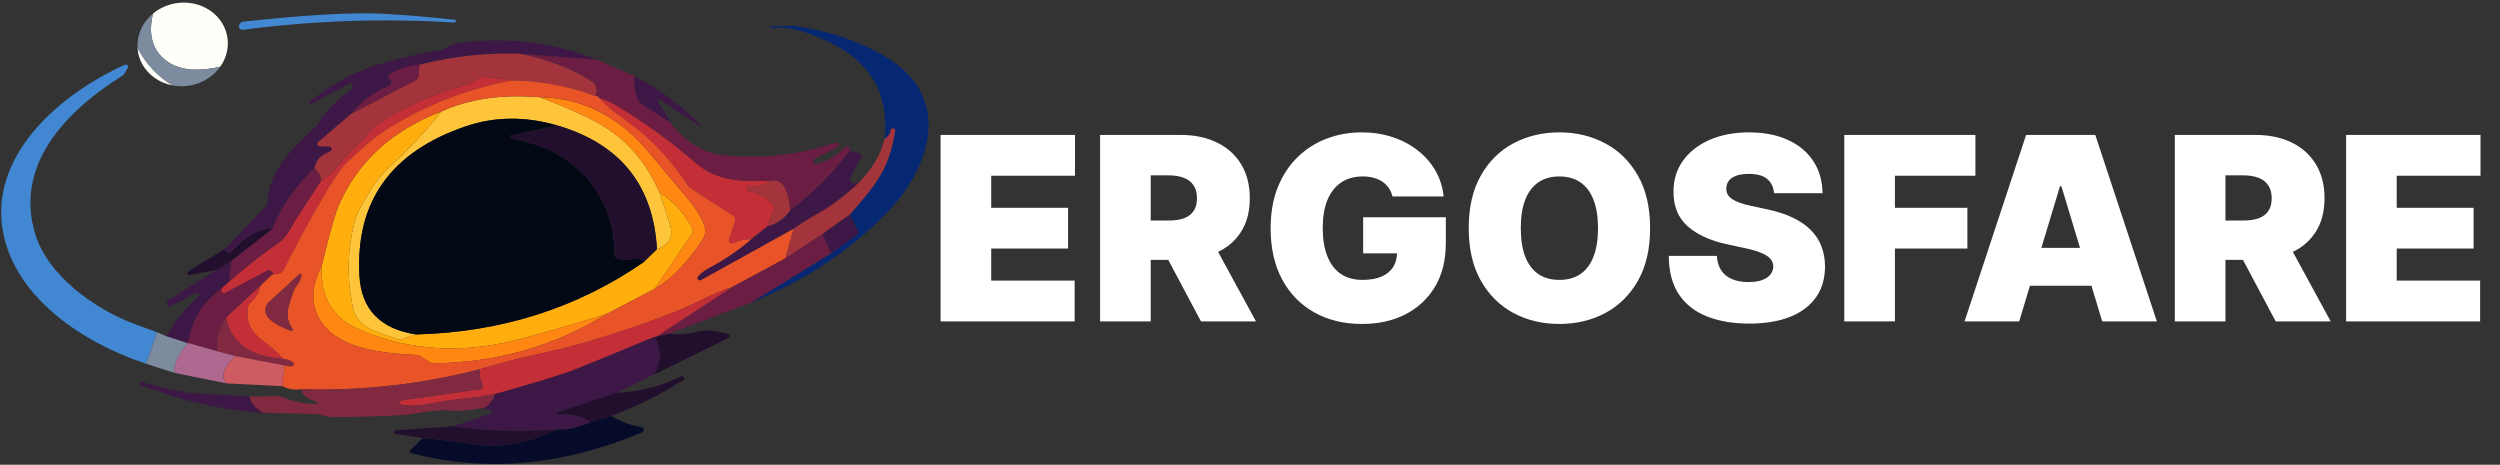 <svg width="156" height="29" viewBox="0 0 156 29" fill="none" xmlns="http://www.w3.org/2000/svg">
<rect x="0" y="0" width="156" height="29" fill="#333333" stroke="none"/>
<path d="M40.815 23.373C41.253 22.602 41.265 21.812 40.849 21.004C40.89 21.041 40.934 21.035 40.983 20.986L41.759 20.818C42.302 20.888 42.848 20.858 43.396 20.727C44.191 20.534 44.715 20.66 45.426 20.843C45.553 20.874 45.572 21.032 45.457 21.088L40.815 23.373Z" fill="#210F2D"/>
<path d="M40.849 21.004C41.265 21.812 41.253 22.602 40.815 23.373L38.451 24.516L34.784 25.722C34.746 25.736 34.723 25.771 34.73 25.806C34.738 25.845 34.776 25.869 34.815 25.866C35.689 25.808 36.375 25.965 36.872 26.339C36.015 26.706 35.326 26.857 34.803 26.791C32.521 26.964 30.333 26.9 28.237 26.599L30.642 25.82C30.715 25.796 30.719 25.705 30.65 25.673L30.18 25.456C30.532 25.29 30.762 24.999 30.872 24.583C33.447 23.872 35.192 23.331 36.107 22.96C37.721 22.305 39.301 21.653 40.849 21.004Z" fill="#3D1745"/>
<path d="M38.142 25.957L36.872 26.339C36.375 25.965 35.689 25.808 34.815 25.866C34.776 25.869 34.738 25.845 34.73 25.806C34.723 25.771 34.746 25.736 34.784 25.722L38.451 24.516C39.866 24.458 41.214 24.117 42.494 23.493C42.551 23.465 42.624 23.482 42.658 23.535L42.704 23.612C42.719 23.636 42.712 23.668 42.689 23.685C41.256 24.602 39.74 25.359 38.142 25.957Z" fill="#210F2D"/>
<path d="M38.142 25.957C38.741 26.319 39.364 26.548 40.012 26.644C40.199 26.672 40.233 26.907 40.061 26.981C35.438 28.926 30.677 29.568 25.663 28.278C25.579 28.257 25.549 28.158 25.61 28.099L26.378 27.335C27.508 27.428 28.64 27.565 29.774 27.745C31.253 27.976 32.929 27.658 34.803 26.791C35.326 26.857 36.015 26.706 36.872 26.339L38.142 25.957Z" fill="#050B29"/>
<path d="M28.237 26.599C30.333 26.9 32.521 26.964 34.803 26.791C32.929 27.658 31.253 27.976 29.774 27.745C28.64 27.565 27.508 27.428 26.378 27.335L24.704 27.086C24.639 27.075 24.593 27.023 24.593 26.963C24.596 26.904 24.646 26.854 24.711 26.851L28.237 26.599Z" fill="#210F2D"/>
<path d="M31.931 5.019C29.193 5.54 26.664 6.513 24.344 7.939C23.803 8.268 23.257 8.676 22.703 9.162C21.921 9.849 21.438 10.32 21.254 10.575C20.433 11.725 19.244 13.816 17.686 16.85C17.576 17.058 17.353 17.145 17.017 17.113C17.032 17.017 16.972 16.943 16.837 16.892C16.78 16.871 16.715 16.874 16.661 16.902L14.053 18.283C13.942 18.343 13.808 18.266 13.812 18.15L13.824 17.978L14.275 17.589C15.277 16.706 16.325 15.883 17.418 15.121C17.732 14.904 18.046 14.479 18.359 13.845C18.362 13.841 18.364 13.836 18.367 13.831L19.992 11.335C20.408 11.065 20.765 10.747 21.063 10.382C21.532 9.807 21.844 9.454 22 9.323C22.532 8.879 22.938 8.458 23.216 8.058C23.292 7.953 23.392 7.858 23.506 7.784C25.518 6.505 26.849 5.962 29.403 5.18C29.48 5.157 29.602 5.075 29.77 4.935C29.885 4.839 30.032 4.797 30.21 4.808C30.799 4.843 31.373 4.913 31.931 5.019Z" fill="#C42E37"/>
<path d="M48.088 11.273C47.721 11.548 47.28 11.658 46.765 11.602C46.712 11.595 46.658 11.627 46.643 11.672L46.612 11.767C46.593 11.837 46.639 11.907 46.715 11.921C47.388 12.043 47.892 12.325 48.226 12.769C48.302 12.867 48.322 12.997 48.276 13.113L47.87 14.15L46.876 14.932C46.506 14.928 46.135 15.005 45.763 15.164C45.61 15.227 45.45 15.097 45.495 14.95L45.855 13.835C45.905 13.681 45.84 13.516 45.698 13.425L43.174 11.795C43.044 11.711 42.933 11.598 42.849 11.472C42.003 10.185 41.017 9.076 39.893 8.146C39.235 7.602 38.103 6.922 37.361 6.084C37.752 6.206 38.117 6.369 38.459 6.575C40.213 7.629 41.853 8.815 43.381 10.133C44.616 11.202 45.97 11.378 48.088 11.273Z" fill="#C42E37"/>
<path d="M49.312 13.134C48.975 13.627 48.495 13.966 47.87 14.15L48.276 13.113C48.322 12.997 48.302 12.867 48.226 12.769C47.892 12.325 47.388 12.043 46.715 11.921C46.639 11.907 46.593 11.837 46.612 11.767L46.643 11.672C46.658 11.627 46.712 11.595 46.765 11.602C47.28 11.658 47.721 11.548 48.088 11.273C48.784 11.109 49.192 11.729 49.312 13.134Z" fill="#A3343B"/>
<path d="M17.017 17.113L16.26 17.817L14.107 19.815C13.65 20.407 13.476 21.11 13.583 21.926L11.743 21.403C11.662 21.445 11.601 21.431 11.56 21.361C11.618 21.347 11.669 21.323 11.713 21.288C11.748 21.26 11.773 21.213 11.785 21.147C12.03 19.848 12.71 18.792 13.824 17.978L13.812 18.15C13.808 18.266 13.942 18.343 14.053 18.283L16.661 16.902C16.715 16.874 16.78 16.871 16.837 16.892C16.972 16.943 17.032 17.017 17.017 17.113Z" fill="#6B1D43"/>
<path d="M16.998 14.284L14.428 16.292L13.495 16.846L11.866 17.158C11.709 17.186 11.621 17 11.755 16.92L13.996 15.56C14.198 15.775 14.36 15.815 14.482 15.679C15.346 14.709 16.185 14.244 16.998 14.284Z" fill="#210F2D"/>
<path d="M28.495 2.705C31.59 2.27 34.516 2.611 37.259 3.726L32.434 3.35C30.428 3.276 28.34 3.508 26.183 4.034C25.535 4.084 24.906 4.287 24.296 4.641C24.195 4.704 24.188 4.837 24.286 4.901C24.416 4.985 24.458 5.093 24.401 5.219C24.375 5.281 24.325 5.335 24.257 5.363C23.293 5.763 22.515 6.337 21.936 7.087L19.865 8.86C19.747 8.961 19.82 9.139 19.981 9.139H20.511C20.713 9.139 20.765 9.39 20.578 9.457C20.028 9.655 19.708 10.002 19.624 10.487C18.468 11.569 17.594 12.836 16.998 14.284C16.185 14.244 15.346 14.709 14.482 15.679C14.36 15.815 14.198 15.775 13.996 15.56L16.581 12.895C16.668 12.804 16.715 12.686 16.716 12.568C16.731 10.738 18.155 9.331 19.547 8.041C19.673 7.925 19.787 7.795 19.875 7.656C20.352 6.891 21.043 6.197 21.945 5.566C22.021 5.514 22.041 5.411 21.994 5.334L21.945 5.248C21.919 5.206 21.866 5.195 21.82 5.219L19.413 6.49C19.386 6.502 19.35 6.495 19.335 6.471L19.287 6.394L19.297 6.355C20.524 5.392 21.749 4.685 22.966 4.236C24.098 3.821 25.604 3.449 27.484 3.129C27.544 3.118 27.604 3.108 27.657 3.081L28.139 2.821C28.247 2.763 28.367 2.722 28.495 2.705Z" fill="#3D1745"/>
<path d="M39.581 4.747C41.17 5.552 42.576 6.598 43.799 7.887V7.906L43.78 7.916L41.227 6.269C41.179 6.238 41.112 6.242 41.073 6.278C41.036 6.319 41.028 6.381 41.064 6.423C41.388 6.78 41.646 7.19 41.825 7.646L39.995 6.461C39.919 6.413 39.856 6.339 39.821 6.259C39.62 5.797 39.54 5.291 39.581 4.747Z" fill="#3D1745"/>
<path d="M33.702 6.07C35.614 6.804 36.982 7.435 37.805 7.963C39.271 8.9 40.389 10.254 41.159 12.023C41.404 12.754 41.618 13.41 41.801 13.989C42.046 14.763 41.777 15.283 40.994 15.549C40.77 11.555 38.7 8.982 34.784 7.83C32.78 7.246 30.866 7.266 29.04 7.89C24.385 9.481 22.181 12.582 22.428 17.193C22.54 19.297 23.717 20.522 25.958 20.87L25.128 21.147C25.013 21.189 24.883 21.189 24.768 21.147C23.621 20.737 22.313 20.443 22.057 19.332C21.611 17.371 21.661 15.453 22.206 13.579C22.293 13.278 22.623 12.666 23.197 11.746C23.508 11.248 23.967 10.72 24.573 10.161C25.619 9.196 26.608 8.128 27.541 6.957C29.277 6.165 31.331 5.869 33.702 6.07Z" fill="#FEC53B"/>
<path d="M27.541 6.957C26.608 8.128 25.619 9.196 24.573 10.161C23.967 10.72 23.508 11.248 23.197 11.746C22.623 12.666 22.293 13.278 22.206 13.579C21.661 15.453 21.611 17.371 22.057 19.332C22.313 20.443 23.621 20.737 24.768 21.147C24.883 21.189 25.013 21.189 25.128 21.147L25.958 20.87C31.268 20.733 36.001 19.23 40.157 16.363L40.994 15.549C41.777 15.283 42.046 14.763 41.801 13.989C41.618 13.41 41.404 12.754 41.159 12.023C42.049 12.581 42.727 13.319 43.193 14.235C43.254 14.354 43.243 14.494 43.166 14.606L40.86 18.017L37.835 19.602C34.501 20.618 32.339 21.223 31.35 21.417C28.097 22.055 25.081 21.752 22.302 20.506C20.713 19.793 19.973 18.48 20.08 16.566C20.564 14.57 20.915 13.324 21.131 12.829C22.32 10.095 24.456 8.137 27.541 6.957Z" fill="#FFAE0E"/>
<path d="M37.254 3.729L39.579 4.745C39.539 5.29 39.619 5.793 39.82 6.256C39.855 6.337 39.916 6.41 39.992 6.459L41.82 7.644C42.799 8.888 43.922 9.57 45.19 9.691C47.596 9.923 49.911 9.661 52.134 8.906C52.211 8.882 52.295 8.913 52.333 8.98C52.367 9.046 52.337 9.127 52.268 9.166L50.842 9.919C50.757 9.961 50.727 10.056 50.765 10.137C50.803 10.217 50.899 10.256 50.991 10.231C51.631 10.047 52.216 9.698 52.746 9.187C52.796 9.138 52.872 9.127 52.937 9.159C53.026 9.205 53.053 9.292 53.017 9.418C52.005 10.771 50.77 12.01 49.312 13.134C49.192 11.729 48.784 11.109 48.088 11.273C45.97 11.378 44.616 11.202 43.381 10.133C41.853 8.815 40.213 7.629 38.459 6.575C38.117 6.369 37.752 6.206 37.361 6.084C37.239 5.97 37.178 5.943 37.178 6.004C37.236 5.749 37.238 5.537 37.182 5.369C37.151 5.275 37.082 5.19 36.994 5.131C35.691 4.287 34.171 3.695 32.432 3.354L37.254 3.729Z" fill="#6B1D43"/>
<path d="M32.432 3.354C34.171 3.695 35.691 4.287 36.994 5.131C37.082 5.19 37.151 5.275 37.182 5.369C37.238 5.537 37.236 5.749 37.178 6.004C35.503 5.373 33.754 5.044 31.931 5.019C31.373 4.913 30.799 4.843 30.21 4.808C30.032 4.797 29.885 4.839 29.77 4.934C29.602 5.075 29.48 5.157 29.403 5.18C26.849 5.962 25.518 6.505 23.506 7.784C23.392 7.858 23.292 7.953 23.216 8.058C22.938 8.458 22.533 8.879 22 9.323C21.844 9.454 21.532 9.807 21.063 10.382C20.765 10.747 20.408 11.064 19.992 11.335C20.064 11.081 19.942 10.798 19.629 10.487C19.713 10.001 20.03 9.659 20.581 9.46C20.768 9.393 20.715 9.138 20.512 9.138H19.981C19.82 9.138 19.744 8.959 19.862 8.857L21.939 7.083L25.92 5.012C26.027 4.956 26.096 4.857 26.107 4.745L26.187 4.03C28.344 3.504 30.426 3.279 32.432 3.354Z" fill="#A3343B"/>
<path d="M26.187 4.03L26.107 4.745C26.096 4.857 26.027 4.956 25.92 5.012L21.939 7.083C22.517 6.333 23.289 5.758 24.252 5.359C24.321 5.331 24.375 5.282 24.402 5.219C24.458 5.092 24.421 4.987 24.291 4.903C24.187 4.84 24.191 4.7 24.294 4.637C24.906 4.281 25.537 4.079 26.187 4.03Z" fill="#6B1D43"/>
<path d="M53.017 9.418L53.606 9.562C53.729 9.59 53.794 9.716 53.736 9.821L53.071 11.034C52.96 11.241 53.14 11.483 53.392 11.458C53.441 11.454 53.497 11.444 53.56 11.43C52.719 12.213 51.896 12.834 51.09 13.292C50.371 13.7 49.849 14.029 49.522 14.277L43.752 17.474C43.606 17.554 43.442 17.393 43.545 17.267C43.716 17.059 43.959 16.871 44.276 16.702C45.221 16.2 46.088 15.61 46.876 14.932L47.87 14.15C48.495 13.966 48.975 13.627 49.312 13.134C50.77 12.01 52.005 10.771 53.017 9.418Z" fill="#3D1745"/>
<path d="M19.992 11.335L18.367 13.831L18.359 13.845C18.046 14.479 17.732 14.904 17.418 15.121C16.325 15.883 15.277 16.706 14.275 17.589L14.428 16.292L16.998 14.284C17.594 12.835 18.471 11.569 19.629 10.487C19.942 10.798 20.064 11.081 19.992 11.335Z" fill="#6B1D43"/>
<path d="M14.428 16.292L14.275 17.589L13.824 17.978C12.71 18.792 12.03 19.848 11.786 21.147C11.773 21.213 11.748 21.259 11.713 21.288C11.669 21.323 11.618 21.347 11.56 21.361L10.386 20.986C10.906 20.03 11.58 19.197 12.409 18.487C12.462 18.441 12.47 18.36 12.428 18.304C12.382 18.252 12.298 18.234 12.233 18.269L10.627 19.118C10.577 19.146 10.512 19.128 10.482 19.083L10.42 18.985C10.374 18.907 10.397 18.813 10.478 18.76L13.495 16.846L14.428 16.292Z" fill="#3D1745"/>
<path d="M34.784 7.83L31.908 8.447C31.786 8.475 31.793 8.633 31.916 8.654C35.889 9.281 38.344 12.173 38.344 15.872C38.344 15.987 38.421 16.089 38.535 16.131C38.88 16.262 39.259 16.256 39.675 16.113C39.851 16.053 40.011 16.136 40.157 16.362C36.001 19.23 31.268 20.733 25.958 20.87C23.717 20.522 22.54 19.297 22.428 17.193C22.181 12.582 24.385 9.481 29.04 7.89C30.865 7.266 32.78 7.246 34.784 7.83Z" fill="#030914"/>
<path d="M40.994 15.549L40.157 16.362C40.011 16.136 39.851 16.053 39.675 16.113C39.259 16.256 38.88 16.262 38.535 16.131C38.421 16.089 38.344 15.987 38.344 15.872C38.344 12.173 35.889 9.281 31.916 8.654C31.793 8.633 31.786 8.475 31.908 8.447L34.784 7.83C38.7 8.982 40.77 11.555 40.994 15.549Z" fill="#210F2D"/>
<path d="M40.86 18.017L43.166 14.606C43.242 14.494 43.254 14.354 43.193 14.235C42.726 13.318 42.048 12.581 41.158 12.023C40.388 10.253 39.27 8.9 37.804 7.963C36.981 7.435 35.613 6.804 33.701 6.07C36.34 6.119 38.592 7.253 40.459 9.471C42.215 11.557 43.128 12.648 43.197 12.741C43.556 13.227 43.807 13.67 43.95 14.07C44.053 14.361 44.015 14.68 43.843 14.943C42.905 16.384 41.91 17.409 40.86 18.017Z" fill="#FF8712"/>
<path d="M20.08 16.566C19.973 18.48 20.713 19.793 22.302 20.506C25.081 21.751 28.096 22.055 31.35 21.417C32.339 21.223 34.501 20.618 37.835 19.601C34.61 21.597 31.024 22.62 27.078 22.669C26.967 22.669 26.86 22.637 26.772 22.581L26.248 22.244C26.164 22.188 26.061 22.157 25.957 22.15C23.866 22.041 21.185 21.775 20.057 20.106C19.374 19.094 19.381 17.914 20.08 16.566Z" fill="#FF8712"/>
<path d="M13.744 4.16C12.224 4.51 11.074 4.367 10.294 3.729C9.491 3.072 9.243 2.11 9.549 0.844C10.834 -0.215 12.799 -0.015 13.744 1.268C14.375 2.127 14.375 3.27 13.744 4.16Z" fill="#FFFFFA"/>
<path d="M9.549 0.844C9.243 2.11 9.491 3.072 10.294 3.729C11.074 4.367 12.224 4.51 13.744 4.16C13.09 5.085 11.893 5.548 10.741 5.324C9.821 4.768 9.101 3.995 8.581 3.007C8.527 2.193 8.883 1.394 9.549 0.844Z" fill="#7C8B9E"/>
<path d="M10.741 5.324C10.34 5.247 9.969 5.085 9.648 4.858C9.021 4.412 8.63 3.739 8.581 3.007C9.101 3.995 9.821 4.768 10.741 5.324Z" fill="#FFFFFA"/>
<path d="M16.26 17.817C16.191 18.212 15.982 18.567 15.633 18.883C15.533 18.974 15.472 19.093 15.461 19.22C15.361 20.243 15.686 20.734 16.646 21.449C17.011 21.725 17.354 22.039 17.675 22.392C15.61 22.256 14.42 21.398 14.107 19.815L16.26 17.817Z" fill="#C42E37"/>
<path d="M14.107 19.815C14.42 21.398 15.61 22.256 17.675 22.392C17.971 22.411 18.183 22.497 18.314 22.651C18.378 22.728 18.329 22.841 18.222 22.855C18.092 22.869 17.94 22.851 17.767 22.802L14.681 22.217L13.583 21.926C13.476 21.11 13.65 20.407 14.107 19.815Z" fill="#812940"/>
<path d="M46.907 18.858L51.843 15.816L53.45 14.669C53.541 14.603 53.572 14.487 53.522 14.389L53.025 13.393C54.693 11.486 55.477 10.543 55.863 8.16C55.874 8.09 55.825 8.023 55.748 8.012C55.675 7.998 55.595 8.044 55.584 8.111C55.543 8.347 55.414 8.535 55.197 8.675C55.493 5.847 54.303 3.813 51.626 2.572C50.144 1.885 48.979 1.615 48.13 1.762L48.111 1.748C48.116 1.713 48.098 1.691 48.058 1.682L48.046 1.668L48.061 1.654C48.944 1.614 49.462 1.604 49.618 1.625C52.302 1.983 56.134 3.333 57.377 5.583C58.796 8.156 57.339 11.241 55.308 13.313C52.97 15.699 50.17 17.547 46.907 18.858Z" fill="#062772"/>
<path d="M37.178 6.004C37.178 5.943 37.239 5.97 37.362 6.084C38.103 6.922 39.236 7.602 39.893 8.146C41.017 9.076 42.003 10.185 42.849 11.472C42.933 11.598 43.044 11.711 43.174 11.795L45.698 13.425C45.84 13.516 45.905 13.681 45.855 13.835L45.496 14.95C45.45 15.097 45.61 15.227 45.763 15.164C46.136 15.005 46.507 14.928 46.876 14.932C46.088 15.61 45.221 16.2 44.276 16.703C43.96 16.871 43.716 17.059 43.545 17.267C43.442 17.393 43.606 17.554 43.752 17.474L49.523 14.277L49.01 16.124L45.668 17.926C45.186 18.061 44.478 18.362 43.545 18.827C42.174 19.509 39.956 20.321 36.891 21.263C36.098 21.506 34.941 21.797 33.419 22.136C32.244 22.395 31.087 22.696 29.95 23.037C26.3 23.986 22.584 24.402 18.803 24.285C18.403 24.353 18.006 24.291 17.614 24.099L17.767 22.802C17.94 22.851 18.092 22.869 18.222 22.855C18.329 22.841 18.378 22.728 18.314 22.651C18.183 22.497 17.971 22.411 17.675 22.392C17.354 22.039 17.011 21.725 16.646 21.449C15.686 20.734 15.361 20.243 15.461 19.22C15.472 19.093 15.533 18.974 15.633 18.883C15.982 18.567 16.191 18.212 16.26 17.817L17.017 17.113C17.354 17.145 17.577 17.058 17.686 16.85C19.244 13.816 20.433 11.725 21.254 10.575C21.438 10.32 21.921 9.849 22.704 9.162C23.257 8.676 23.804 8.268 24.344 7.939C26.664 6.513 29.193 5.54 31.931 5.019C33.754 5.044 35.503 5.373 37.178 6.004ZM27.541 6.957C24.456 8.137 22.32 10.095 21.132 12.829C20.915 13.324 20.565 14.57 20.08 16.566C19.382 17.914 19.374 19.094 20.057 20.106C21.185 21.775 23.866 22.041 25.958 22.15C26.061 22.157 26.165 22.189 26.249 22.245L26.773 22.581C26.86 22.637 26.968 22.669 27.078 22.669C31.025 22.62 34.611 21.597 37.836 19.602L40.861 18.017C41.911 17.409 42.905 16.385 43.844 14.943C44.016 14.68 44.054 14.361 43.951 14.07C43.808 13.67 43.557 13.227 43.197 12.741C43.129 12.648 42.216 11.558 40.459 9.471C38.593 7.253 36.341 6.119 33.702 6.07C31.331 5.869 29.277 6.165 27.541 6.957ZM18.662 17.13L16.803 18.834C16.482 19.128 16.485 19.602 16.807 19.892C17.141 20.189 17.582 20.436 18.13 20.632C18.218 20.664 18.298 20.573 18.245 20.502C17.648 19.7 18.08 18.918 18.336 18.112C18.371 18.01 18.424 17.915 18.497 17.835C18.645 17.666 18.751 17.457 18.814 17.207C18.834 17.127 18.727 17.071 18.662 17.13Z" fill="#E95328"/>
<path d="M53.025 13.393L51.335 14.592L49.01 16.124L49.523 14.277C49.849 14.029 50.371 13.701 51.09 13.292C51.896 12.834 52.719 12.213 53.561 11.43C54.435 10.526 54.981 9.607 55.197 8.675C55.414 8.535 55.543 8.347 55.584 8.111C55.595 8.044 55.675 7.998 55.748 8.012C55.825 8.023 55.874 8.09 55.863 8.16C55.477 10.543 54.693 11.486 53.025 13.393Z" fill="#A3343B"/>
<path d="M53.025 13.393L53.522 14.389C53.572 14.487 53.541 14.603 53.45 14.669L51.843 15.816L51.335 14.592L53.025 13.393Z" fill="#3D1745"/>
<path d="M51.335 14.592L51.843 15.816L46.907 18.858L41.759 20.818L40.983 20.986L45.668 17.926L49.01 16.124L51.335 14.592Z" fill="#6B1D43"/>
<path d="M45.668 17.926L40.983 20.986C40.935 21.035 40.89 21.041 40.849 21.004C39.301 21.653 37.721 22.305 36.107 22.96C35.192 23.331 33.447 23.872 30.872 24.583C30.074 24.746 29.287 24.861 28.512 24.926C27.262 25.035 26.256 25.463 25.021 25.256C24.948 25.245 24.898 25.186 24.898 25.119C24.898 25.053 24.952 24.997 25.025 24.986L29.954 24.285C30.115 24.26 30.199 24.099 30.115 23.973C29.949 23.718 29.894 23.406 29.95 23.037C31.087 22.696 32.244 22.395 33.419 22.136C34.941 21.797 36.098 21.506 36.891 21.263C39.956 20.321 42.174 19.509 43.545 18.827C44.478 18.362 45.186 18.061 45.668 17.926Z" fill="#C42E37"/>
<path d="M28.409 1.236L28.436 1.268V1.366C28.436 1.391 28.413 1.412 28.386 1.408C23.942 1.132 19.533 1.283 15.158 1.86C15.028 1.878 14.914 1.787 14.914 1.668V1.632C14.914 1.485 15.032 1.366 15.193 1.349C19.137 0.919 22.074 0.757 24.004 0.865C25.365 0.94 26.834 1.063 28.409 1.236Z" fill="#4187D2"/>
<path d="M9.804 20.734L9.12 22.7C5.105 21.375 0.971 18.553 0.194 14.505C-0.704 9.839 3.518 5.976 7.785 4.044C7.908 3.988 8.038 4.107 7.977 4.22L7.797 4.549C7.755 4.619 7.697 4.682 7.625 4.728C3.992 7.02 0.898 10.351 2.206 14.627C2.975 17.144 5.816 19.251 8.393 20.215C8.906 20.404 9.376 20.577 9.804 20.734Z" fill="#4187D2"/>
<path d="M10.386 20.986L11.56 21.361C11.601 21.431 11.662 21.445 11.743 21.403C11.139 22.067 10.851 22.688 10.879 23.265L9.12 22.7L9.804 20.734L10.386 20.986Z" fill="#7C8B9E"/>
<path d="M13.583 21.926L14.681 22.217C13.923 22.953 13.745 23.522 14.145 23.924L10.879 23.265C10.851 22.688 11.139 22.067 11.743 21.403L13.583 21.926Z" fill="#AD6990"/>
<path d="M17.767 22.802L17.614 24.099L14.145 23.924C13.745 23.522 13.923 22.953 14.681 22.217L17.767 22.802Z" fill="#CE5A62"/>
<path d="M29.95 23.037C29.894 23.406 29.949 23.718 30.115 23.973C30.199 24.099 30.115 24.26 29.954 24.285L25.025 24.986C24.952 24.997 24.898 25.053 24.898 25.119C24.898 25.186 24.948 25.245 25.021 25.256C26.256 25.463 27.262 25.035 28.512 24.926C29.287 24.861 30.074 24.746 30.872 24.583C30.762 24.999 30.532 25.29 30.18 25.456C29.468 25.547 28.937 25.684 28.172 25.62C27.583 25.571 26.845 25.631 25.958 25.799C25.282 25.928 23.551 26.005 20.765 26.031C20.589 26.033 20.316 25.98 19.946 25.873C19.87 25.848 19.793 25.838 19.713 25.834L16.405 25.757C15.857 25.414 15.585 25.075 15.591 24.741L17.296 24.72C17.426 24.716 17.556 24.744 17.675 24.793C18.261 25.05 18.938 25.193 19.705 25.221C19.751 25.221 19.793 25.193 19.801 25.151C19.809 25.109 19.782 25.067 19.736 25.056C19.155 24.899 18.844 24.642 18.803 24.285C22.584 24.402 26.3 23.986 29.95 23.037Z" fill="#812940"/>
<path d="M15.591 24.741C15.585 25.075 15.857 25.414 16.405 25.757C13.726 25.573 11.162 24.983 8.715 23.987C8.669 23.969 8.65 23.92 8.669 23.878C8.688 23.836 8.738 23.812 8.787 23.826C10.365 24.26 11.404 24.492 11.904 24.52C13.14 24.592 14.369 24.666 15.591 24.741Z" fill="#3D1745"/>
<path d="M18.814 17.207C18.751 17.457 18.645 17.666 18.497 17.835C18.424 17.915 18.371 18.01 18.336 18.112C18.08 18.918 17.648 19.7 18.245 20.502C18.298 20.573 18.218 20.664 18.13 20.632C17.582 20.436 17.141 20.189 16.807 19.892C16.485 19.602 16.482 19.128 16.803 18.834L18.662 17.13C18.727 17.071 18.834 17.127 18.814 17.207Z" fill="#812940"/>
<path d="M58.693 20.056V8.419H67.079V10.965H61.852V12.965H66.648V15.51H61.852V17.51H67.057V20.056H58.693ZM68.646 20.056V8.419H73.669C74.532 8.419 75.288 8.577 75.936 8.891C76.584 9.205 77.088 9.658 77.447 10.249C77.807 10.84 77.987 11.548 77.987 12.374C77.987 13.207 77.802 13.91 77.43 14.482C77.063 15.054 76.546 15.486 75.879 15.777C75.216 16.069 74.442 16.215 73.555 16.215H70.555V13.76H72.919C73.29 13.76 73.606 13.715 73.868 13.624C74.133 13.529 74.336 13.38 74.476 13.175C74.62 12.97 74.692 12.704 74.692 12.374C74.692 12.041 74.62 11.77 74.476 11.561C74.336 11.349 74.133 11.194 73.868 11.095C73.606 10.993 73.29 10.942 72.919 10.942H71.805V20.056H68.646ZM75.464 14.715L78.374 20.056H74.942L72.101 14.715H75.464ZM86.891 12.26C86.841 12.059 86.764 11.883 86.657 11.732C86.552 11.577 86.419 11.446 86.26 11.34C86.105 11.23 85.923 11.149 85.714 11.095C85.51 11.039 85.284 11.01 85.038 11.01C84.508 11.01 84.055 11.137 83.68 11.391C83.309 11.645 83.025 12.01 82.828 12.488C82.635 12.965 82.538 13.541 82.538 14.215C82.538 14.897 82.631 15.48 82.817 15.965C83.002 16.45 83.279 16.821 83.646 17.078C84.014 17.336 84.47 17.465 85.016 17.465C85.497 17.465 85.896 17.395 86.214 17.255C86.536 17.114 86.777 16.916 86.936 16.658C87.095 16.4 87.175 16.097 87.175 15.749L87.72 15.806H85.061V13.556H90.22V15.169C90.22 16.23 89.995 17.137 89.544 17.891C89.097 18.641 88.48 19.217 87.692 19.618C86.907 20.016 86.008 20.215 84.993 20.215C83.86 20.215 82.866 19.974 82.01 19.493C81.154 19.012 80.485 18.327 80.004 17.436C79.527 16.546 79.288 15.488 79.288 14.26C79.288 13.298 79.434 12.446 79.726 11.704C80.021 10.961 80.43 10.334 80.953 9.823C81.476 9.308 82.08 8.919 82.766 8.658C83.451 8.393 84.186 8.26 84.97 8.26C85.659 8.26 86.3 8.359 86.891 8.556C87.485 8.749 88.01 9.025 88.464 9.385C88.923 9.741 89.292 10.164 89.572 10.652C89.853 11.141 90.023 11.677 90.084 12.26H86.891ZM102.966 14.238C102.966 15.533 102.714 16.626 102.21 17.516C101.706 18.402 101.026 19.075 100.17 19.533C99.314 19.988 98.36 20.215 97.307 20.215C96.246 20.215 95.288 19.986 94.432 19.527C93.579 19.065 92.901 18.391 92.398 17.505C91.898 16.614 91.648 15.525 91.648 14.238C91.648 12.942 91.898 11.851 92.398 10.965C92.901 10.075 93.579 9.402 94.432 8.948C95.288 8.489 96.246 8.26 97.307 8.26C98.36 8.26 99.314 8.489 100.17 8.948C101.026 9.402 101.706 10.075 102.21 10.965C102.714 11.851 102.966 12.942 102.966 14.238ZM99.716 14.238C99.716 13.541 99.623 12.954 99.437 12.476C99.256 11.995 98.985 11.632 98.625 11.385C98.269 11.135 97.829 11.01 97.307 11.01C96.784 11.01 96.343 11.135 95.983 11.385C95.627 11.632 95.356 11.995 95.17 12.476C94.989 12.954 94.898 13.541 94.898 14.238C94.898 14.934 94.989 15.524 95.17 16.005C95.356 16.482 95.627 16.846 95.983 17.096C96.343 17.342 96.784 17.465 97.307 17.465C97.829 17.465 98.269 17.342 98.625 17.096C98.985 16.846 99.256 16.482 99.437 16.005C99.623 15.524 99.716 14.934 99.716 14.238ZM110.7 12.056C110.67 11.677 110.528 11.382 110.274 11.169C110.024 10.957 109.643 10.851 109.132 10.851C108.806 10.851 108.539 10.891 108.331 10.97C108.126 11.046 107.975 11.15 107.876 11.283C107.778 11.416 107.727 11.567 107.723 11.738C107.715 11.878 107.74 12.005 107.797 12.118C107.857 12.228 107.952 12.329 108.081 12.419C108.21 12.507 108.374 12.586 108.575 12.658C108.776 12.73 109.015 12.794 109.291 12.851L110.246 13.056C110.89 13.192 111.441 13.372 111.899 13.595C112.357 13.819 112.732 14.082 113.024 14.385C113.316 14.684 113.53 15.022 113.666 15.397C113.806 15.772 113.878 16.181 113.882 16.624C113.878 17.389 113.687 18.037 113.308 18.567C112.929 19.097 112.388 19.501 111.683 19.777C110.982 20.054 110.14 20.192 109.155 20.192C108.143 20.192 107.261 20.043 106.507 19.743C105.757 19.444 105.174 18.984 104.757 18.363C104.344 17.738 104.136 16.938 104.132 15.965H107.132C107.151 16.321 107.24 16.62 107.399 16.863C107.558 17.105 107.782 17.289 108.069 17.414C108.361 17.539 108.708 17.601 109.109 17.601C109.446 17.601 109.729 17.559 109.956 17.476C110.183 17.393 110.355 17.277 110.473 17.13C110.59 16.982 110.651 16.813 110.655 16.624C110.651 16.446 110.592 16.291 110.479 16.158C110.369 16.022 110.187 15.9 109.933 15.794C109.679 15.684 109.337 15.582 108.905 15.488L107.746 15.238C106.715 15.014 105.903 14.641 105.308 14.118C104.717 13.592 104.424 12.874 104.427 11.965C104.424 11.226 104.621 10.58 105.018 10.027C105.42 9.47 105.975 9.037 106.683 8.726C107.395 8.416 108.212 8.26 109.132 8.26C110.071 8.26 110.884 8.417 111.569 8.732C112.255 9.046 112.783 9.489 113.155 10.061C113.53 10.63 113.719 11.294 113.723 12.056H110.7ZM115.084 20.056V8.419H123.265V10.965H118.243V12.965H122.765V15.51H118.243V20.056H115.084ZM125.997 20.056H122.588L126.429 8.419H130.747L134.588 20.056H131.179L128.633 11.624H128.542L125.997 20.056ZM125.361 15.465H131.77V17.828H125.361V15.465ZM135.709 20.056V8.419H140.731C141.595 8.419 142.351 8.577 142.998 8.891C143.646 9.205 144.15 9.658 144.51 10.249C144.87 10.84 145.05 11.548 145.05 12.374C145.05 13.207 144.864 13.91 144.493 14.482C144.125 15.054 143.608 15.486 142.942 15.777C142.279 16.069 141.504 16.215 140.618 16.215H137.618V13.76H139.981C140.353 13.76 140.669 13.715 140.93 13.624C141.195 13.529 141.398 13.38 141.538 13.175C141.682 12.97 141.754 12.704 141.754 12.374C141.754 12.041 141.682 11.77 141.538 11.561C141.398 11.349 141.195 11.194 140.93 11.095C140.669 10.993 140.353 10.942 139.981 10.942H138.868V20.056H135.709ZM142.527 14.715L145.436 20.056H142.004L139.163 14.715H142.527ZM146.396 20.056V8.419H154.783V10.965H149.555V12.965H154.351V15.51H149.555V17.51H154.76V20.056H146.396Z" fill="url(#paint0_linear_6_1703)"/>
<defs>
<linearGradient id="paint0_linear_6_1703" x1="57.943" y1="14.556" x2="155.943" y2="14.556" gradientUnits="userSpaceOnUse">
<stop offset="1" stop-color="white"/>
<stop offset="1" stop-color="#E95328" stop-opacity="0.73"/>
</linearGradient>
</defs>
</svg>
